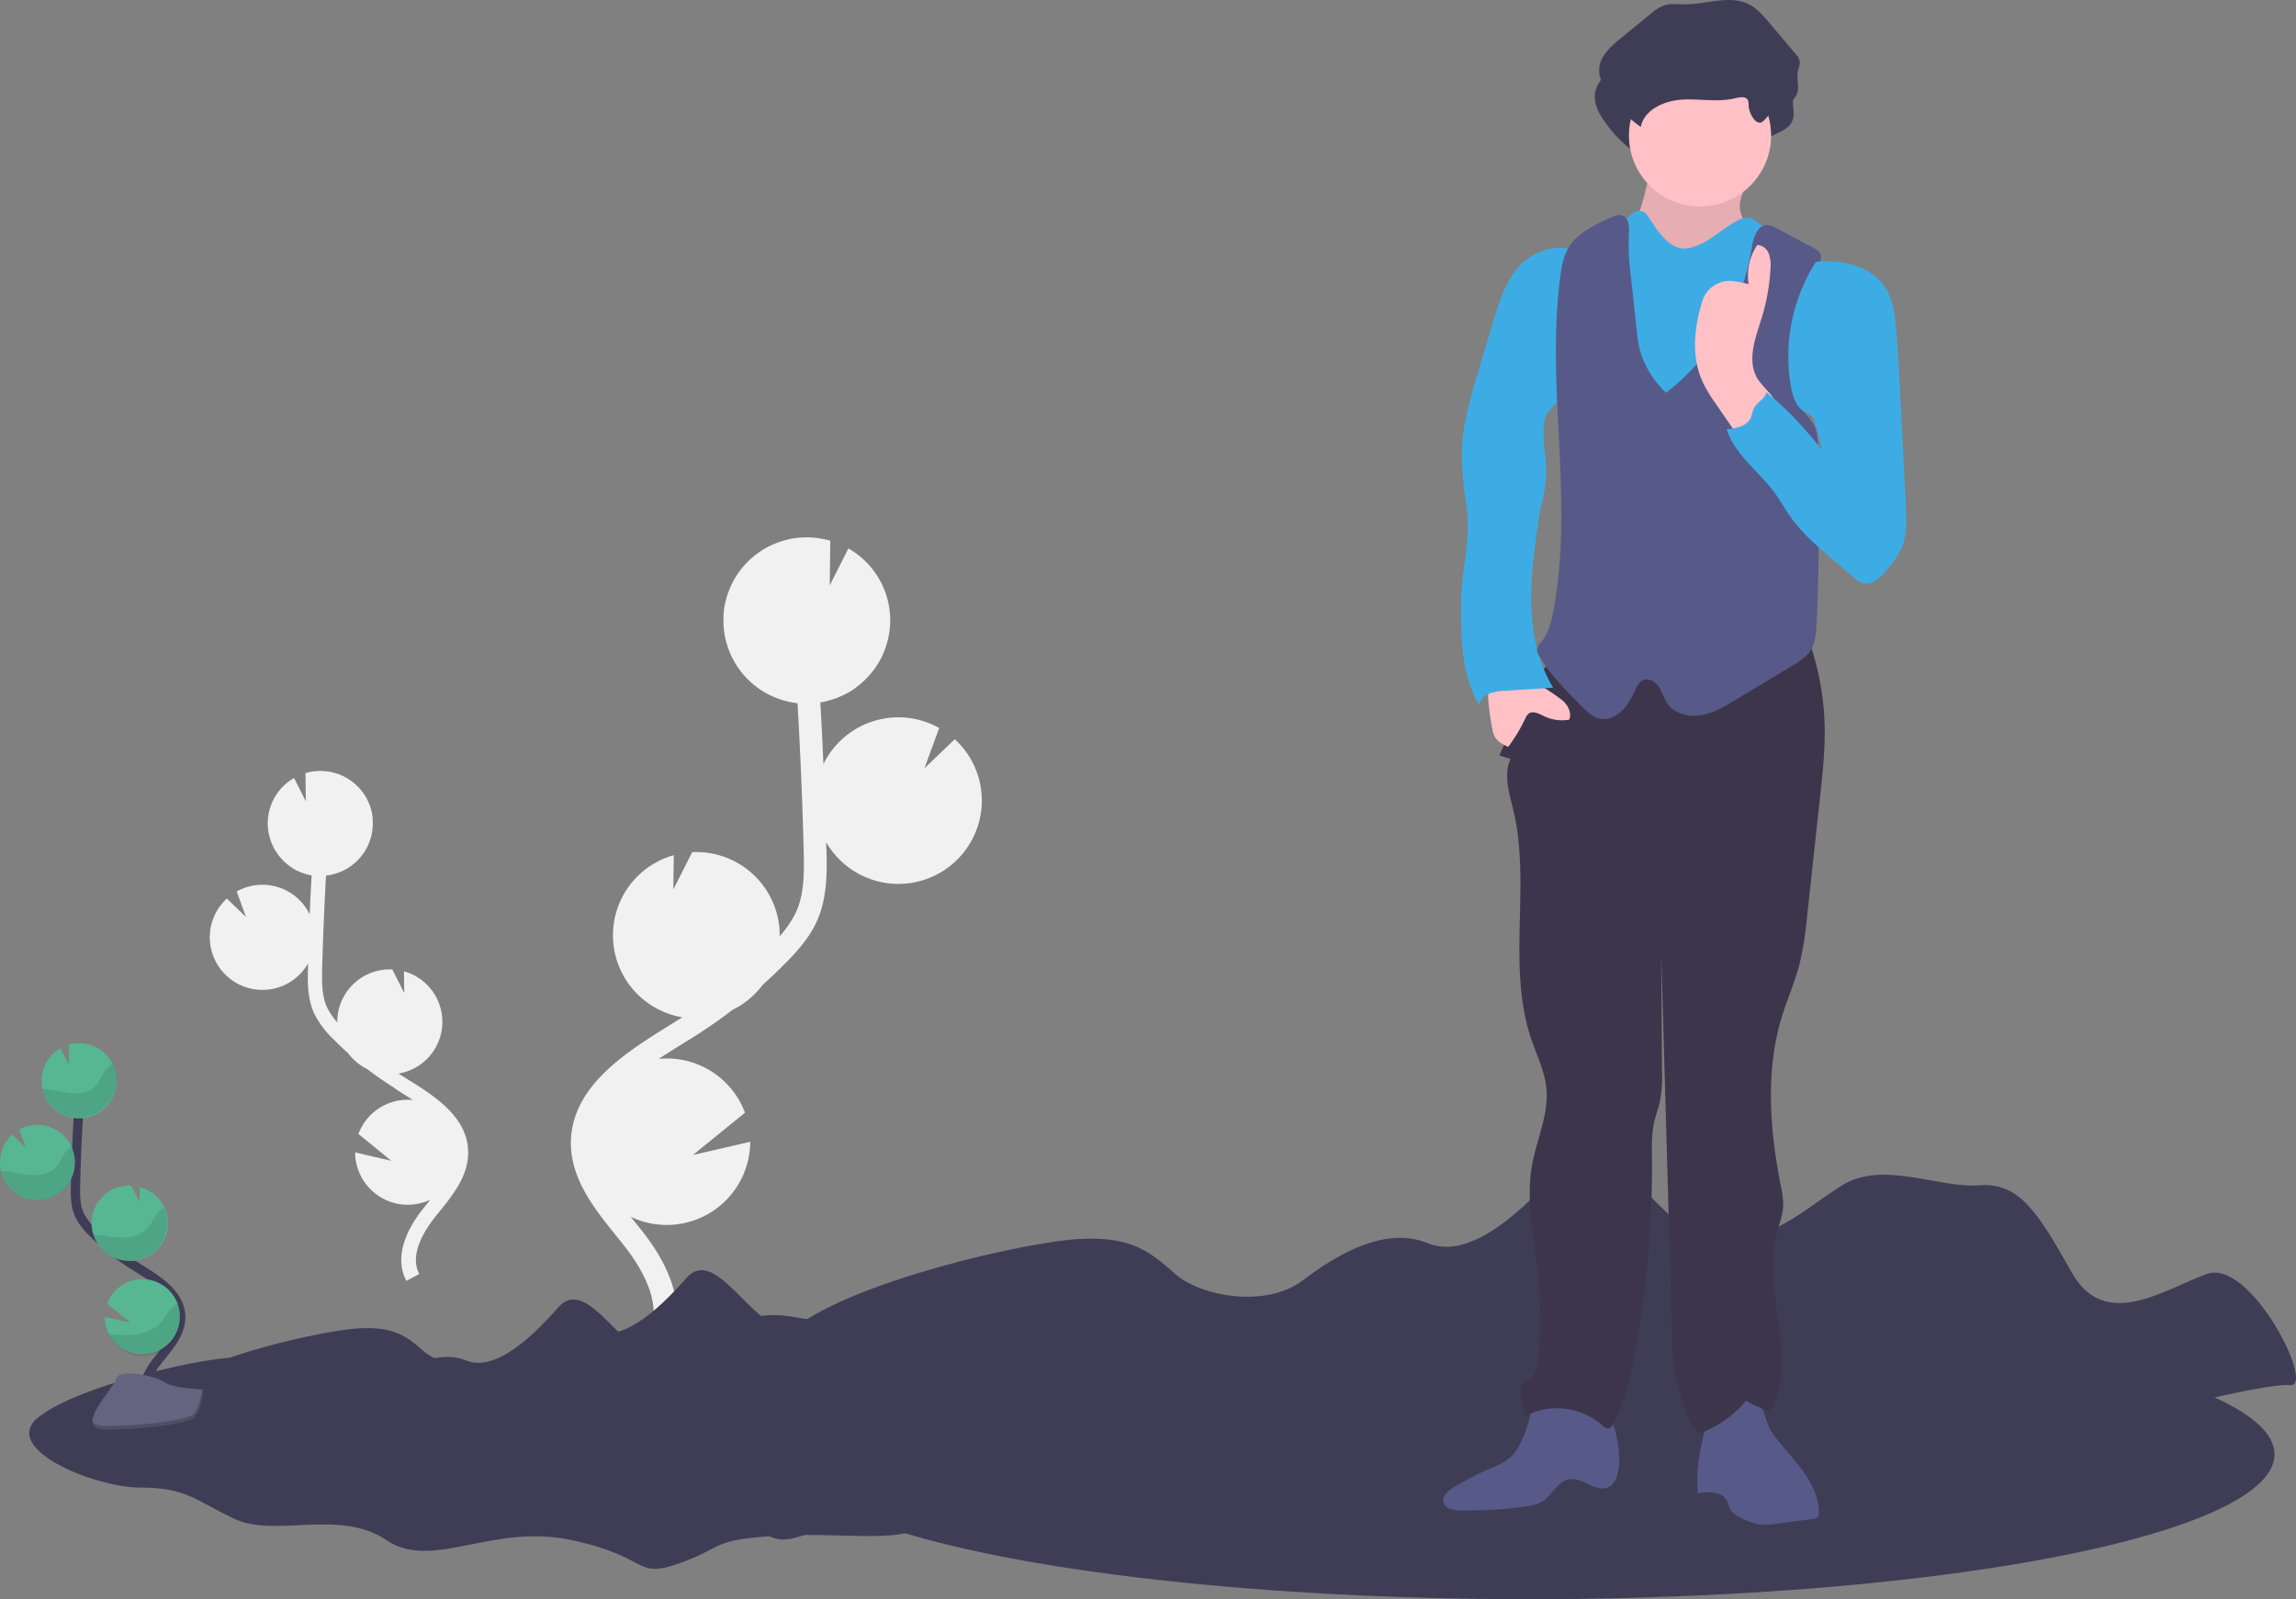 <svg xmlns="http://www.w3.org/2000/svg" width="986.76" height="687.27" viewBox="0 0 986.76 687.27">
    <rect x="0" y="0" width="986.76" height="687.27" fill="#808080" stroke="none"/>
    <defs>
        <style>
            .prefix__cls-1{fill:#3f3d56}.prefix__cls-2{fill:#f1f1f1}.prefix__cls-4{fill:#57b793}.prefix__cls-5{opacity:.1}.prefix__cls-8{fill:#ffc0c6}.prefix__cls-9{fill:#575a88}.prefix__cls-11{fill:#3dace4}
        </style>
    </defs>
    <g id="prefix__Group_25" data-name="Group 25" transform="translate(-793 -313.383)">
        <ellipse id="prefix__Ellipse_12" cx="320.141" cy="62.258" class="prefix__cls-1" data-name="Ellipse 12" rx="320.141" ry="62.258" transform="translate(1130.244 876.137)"/>
        <path id="prefix__Path_37" d="M751.778 761.292s59.359-15.922 70.558-14.746-16.966-54.6-35.724-47.8-43.768 24.7-58.065-.576-22.317-38.877-39.734-37.516-41.537-10.872-58.943 0-29.633 24.281-53.673 23.7-46.831-54.983-65.554-33.216-41.179 41.678-58.781 34.438-37.689 3.643-53.765 15.887-44.219 6.8-54.933-2.721-18.769-16.325-41.537-14.988S206.5 701.444 179.7 721.8s34.834 46.255 64.317 46.255 34.834 8.163 60.3 20.407 67.033-6.8 96.47 13.6 67.033-10.884 117.886 0 40.2 25.837 69.68 14.988 18.758-14.988 61.636-17.686 89.767 6.8 93.789-10.884 30.789-21.767 46.877-27.209-38.877.021-38.877.021z" class="prefix__cls-1" data-name="Path 37" transform="translate(954.871 162.115)"/>
        <path id="prefix__Path_38" d="M936.949 636.225l-2.312-1.476-.682-.438a22.528 22.528 0 0 0 2.312-43.927l.115 9.293-5.12-10.111a22.585 22.585 0 0 0-23.635 21.479v1.28a26.858 26.858 0 0 1-4.461-6.572c-2.173-4.831-2.208-10.284-2.046-16.925.347-13.143.913-26.391 1.653-39.6a22.551 22.551 0 0 0 20.075-21.341 20.034 20.034 0 0 0 0-2.041v-.507a12.25 12.25 0 0 0-.208-1.948 2.944 2.944 0 0 0 0-.311c-.081-.542-.2-1.072-.324-1.6a2.748 2.748 0 0 0-.15-.588c-.162-.576-.335-1.153-.543-1.706-.069-.184-.139-.357-.219-.542-.162-.415-.335-.819-.52-1.222-.093-.208-.185-.427-.289-.634l-.081-.161a22.638 22.638 0 0 0-26.582-11.437l.15 12.094-5.062-9.984a22.51 22.51 0 0 0-11.28 18.447 22.046 22.046 0 0 0 .5 5.822 2.389 2.389 0 0 0 .127.473c.035.161.15.6.231.888s.22.75.347 1.153.185.553.289.83.335.784.509 1.153c.1.219.2.45.3.68.289.576.6 1.153.936 1.706.116.2.254.38.37.565.243.369.485.749.751 1.153a4.464 4.464 0 0 0 .509.646c.173.208.5.623.763.922s.381.415.578.623.555.576.855.853l.589.553 1.029.853.532.415c.543.392 1.086.761 1.664 1.153l.324.184a16.3 16.3 0 0 0 1.468.8l.647.288c.4.184.821.369 1.248.519l.74.265c.416.15.832.277 1.26.392l.763.2c.462.115.936.208 1.41.288h.093q-.462 8.37-.832 16.729a22.609 22.609 0 0 0-31.367-9.788l3.987 10.93-8.217-7.875a22.449 22.449 0 0 0-7.3 15.565 22.1 22.1 0 0 0 .578 6.214 22.613 22.613 0 0 0 41.607 6.145v1.695c-.15 5.857-.335 13.143 2.589 19.6a39.83 39.83 0 0 0 8.321 11.206c2.057 2.087 4.184 4.1 6.357 6.064a22.709 22.709 0 0 0 8.171 6.768q5.374 4.127 11.118 7.736l2 1.453c2.15 1.337 4.357 2.7 6.518 4.116l-1.156-.092a22.607 22.607 0 0 0-22.248 14.677l14.123 11.529-15.545-3.6a22.638 22.638 0 0 0 32.352 20.304c-.358.426-.7.865-1.052 1.3l-2.057 2.559c-9.246 11.621-11.754 22.643-7.2 31.048l5.536-2.986c-4.427-8.186 2.231-18.654 6.6-24.211.659-.842 1.341-1.683 2.023-2.525 5.871-7.275 12.528-15.53 12.366-25.653-.116-15.262-14.968-24.44-26.895-31.807z" class="prefix__cls-2" data-name="Path 38" transform="translate(30.347 140.437)"/>
        <path id="prefix__Path_39" d="M713.369 643.268l3.758-2.344c.367-.22.722-.452 1.077-.684a35.744 35.744 0 0 1-3.672-69.67l-.184 14.737 8.115-16.032h.1a35.816 35.816 0 0 1 37.478 34.066v2.027a42.729 42.729 0 0 0 7.087-10.439c3.439-7.643 3.5-16.3 3.231-26.862-.538-20.855-1.444-41.868-2.619-62.808a35.775 35.775 0 0 1-31.823-33.834v-4.054c.073-1.038.171-2.063.33-3.077a1.033 1.033 0 0 1 .086-.5c.147-.855.331-1.7.539-2.54.073-.317.147-.623.233-.94.257-.916.526-1.807.857-2.7.1-.293.22-.574.343-.867.257-.659.526-1.294.82-1.929.159-.342.306-.672.465-1a2.43 2.43 0 0 0 .122-.256A35.831 35.831 0 0 1 770 434.027a36.325 36.325 0 0 1 11.8 1.416l-.233 19.182 8.017-15.873a35.511 35.511 0 0 1 17.136 38.535 3.531 3.531 0 0 1-.2.745c-.11.476-.233.94-.355 1.4s-.367 1.221-.563 1.77-.294.879-.465 1.306c-.233.635-.514 1.221-.8 1.868-.159.366-.306.733-.477 1.087-.453.916-.942 1.819-1.481 2.7-.184.318-.392.611-.587.9a18 18 0 0 1-1.224 1.758c-.257.354-.539.684-.808 1.026s-.8.989-1.224 1.465l-.906.989q-.661.7-1.359 1.355l-.943.867c-.526.464-1.077.916-1.64 1.343-.281.22-.551.452-.844.672-.845.623-1.714 1.221-2.619 1.758-.171.11-.355.2-.526.293-.759.44-1.53.867-2.313 1.221l-1.04.464c-.649.293-1.3.574-1.971.818-.392.159-.783.293-1.224.427-.661.22-1.334.427-2.007.61l-1.224.318c-.747.171-1.493.318-2.24.452h-.147q.759 13.26 1.322 26.52a35.868 35.868 0 0 1 49.755-15.507l-6.34 17.314 13.035-12.479a35.532 35.532 0 0 1 11.579 24.688 35.025 35.025 0 0 1-.906 9.853 35.855 35.855 0 0 1-65.911 9.768c0 .9 0 1.807.086 2.7.233 9.292.539 20.842-4.1 31.16-3.146 7-8.213 12.662-13.207 17.753q-4.9 4.982-10.086 9.622a35.857 35.857 0 0 1-12.937 10.745q-8.568 6.532-17.65 12.21l-3.794 2.344c-3.4 2.112-6.9 4.286-10.33 6.532.6 0 1.224-.122 1.811-.147a35.839 35.839 0 0 1 35.287 23.272l-22.387 18.181 24.639-5.69A35.883 35.883 0 0 1 696 725.954c.563.684 1.114 1.367 1.665 2.063 1.1 1.367 2.2 2.723 3.268 4.066 14.578 18.425 18.629 35.9 11.42 49.23l-8.788-4.725c7.026-12.979-3.537-29.585-10.465-38.327-1.04-1.331-2.117-2.662-3.207-4-9.315-11.538-19.865-24.627-19.584-40.671.6-24.071 24.137-38.59 43.06-50.322z" class="prefix__cls-2" data-name="Path 39" transform="translate(368.03 110.33)"/>
        <path id="prefix__Path_40" d="M978.323 766.686s40-10.561 47.536-9.788-11.43-36.133-24.063-31.636-29.495 16.349-39.122-.38-15.024-25.734-26.774-24.835-27.981-7.206-39.711 0-19.96 16.072-36.163 15.691-31.54-36.4-44.173-22-27.738 27.6-39.6 22.8-25.426 2.41-36.233 10.515-29.784 4.508-36.984-1.8-12.644-10.8-27.992-9.9-64.086 11.7-82.139 25.215 23.473 30.61 43.329 30.61 23.473 5.407 40.624 13.512 45.132-4.508 64.988 9 45.132-7.206 79.434 0 27.079 17.109 46.946 9.9 12.632-9.9 41.514-11.7 60.48 4.5 63.2-7.206 20.8-14.412 31.586-18.009-26.203.011-26.203.011z" class="prefix__cls-1" data-name="Path 40" transform="translate(272.13 168.896)"/>
        <path id="prefix__Path_341" d="M7.686 16.639c4.248 0 7.694-3.73 7.7-8.325S11.945 0 7.7 0 0 3.73 0 8.325s3.438 8.317 7.686 8.314z" class="prefix__cls-1" data-name="Path 341" transform="rotate(-107.28 857.471 104.929)"/>
        <path id="prefix__Path_342" d="M7.686 16.639c4.248 0 7.694-3.73 7.7-8.325S11.945 0 7.7 0 0 3.73 0 8.325s3.438 8.317 7.686 8.314z" class="prefix__cls-1" data-name="Path 342" transform="rotate(-107.28 922.278 -3.01)"/>
        <path id="prefix__Path_55" d="M1025.953 777.615s40-10.561 47.536-9.777-11.43-36.144-24.062-31.636-29.495 16.337-39.122-.392-15.025-25.722-26.779-24.823-27.981-7.206-39.711 0-19.96 16.06-36.163 15.68-31.54-36.4-44.184-21.986-27.738 27.59-39.6 22.8S798.444 729.9 787.65 738s-29.8 4.5-36.984-1.8-12.632-10.814-27.981-9.915S658.6 738 640.546 751.5s23.462 30.622 43.329 30.622 23.462 5.4 40.613 13.5 45.143-4.5 65 9 45.132-7.194 79.434 0 27.079 17.109 46.935 9.915 12.644-9.915 41.526-11.714 60.48 4.508 63.185-7.206 20.746-14.4 31.587-18.009-26.202.007-26.202.007z" class="prefix__cls-1" data-name="Path 55" transform="translate(169.441 170.568)"/>
        <path id="prefix__Path_56" d="M990.143 759.725c-3.467-6.353.462-14.146 4.947-19.807s9.963-11.529 9.847-18.781c-.173-10.376-11.211-16.5-20.029-22.01a97.034 97.034 0 0 1-17.984-14.427 26.072 26.072 0 0 1-5.524-7.379c-1.826-4.058-1.78-8.67-1.664-13.109q.566-22.205 2.208-44.376" data-name="Path 56" transform="translate(-134.273 158.114)" style="fill:none;stroke:#3f3d56;stroke-miterlimit:10;stroke-width:4px"/>
        <path id="prefix__Path_57" d="M983.451 621.187a16.136 16.136 0 0 1 8.09-13.259l3.629 7.171-.115-8.682a16.439 16.439 0 0 1 5.351-.646 16.141 16.141 0 1 1-16.966 15.415z" class="prefix__cls-4" data-name="Path 57" transform="translate(-172.55 155.96)"/>
        <path id="prefix__Path_58" d="M961.731 717.253a16.144 16.144 0 1 0-.786-13.028l10.136 8.266-11.153-2.571a16.111 16.111 0 0 0 1.8 7.333z" class="prefix__cls-4" data-name="Path 58" transform="translate(-121.902 169.411)"/>
        <path id="prefix__Path_59" d="M979.927 691.171a16.139 16.139 0 0 0 5.131-31.74l.081 6.664-3.664-7.252a16.165 16.165 0 0 0-16.99 15.4 15.924 15.924 0 0 0 .693 5.522 16.173 16.173 0 0 0 14.747 11.4z" class="prefix__cls-4" data-name="Path 59" transform="translate(-132.089 164.075)"/>
        <path id="prefix__Path_60" d="M1014.457 668.491a16.148 16.148 0 1 0-7.177-30.287l2.866 7.84-5.894-5.649a16.124 16.124 0 0 0-5.236 11.172 15.865 15.865 0 0 0 .4 4.462 16.17 16.17 0 0 0 15.036 12.463z" class="prefix__cls-4" data-name="Path 60" transform="translate(-205.995 160.619)"/>
        <path id="prefix__Path_61" d="M985.327 624.324c3.745.4 7.385 1.568 11.141 1.8s7.882-.657 10.251-3.574c1.283-1.568 1.93-3.551 3-5.269a11.544 11.544 0 0 1 4.091-3.839 16.172 16.172 0 1 1-30.327 10.745q.917.033 1.844.137z" class="prefix__cls-5" data-name="Path 61" transform="translate(-172.242 157.135)"/>
        <path id="prefix__Path_62" d="M1013.856 667.269a16.2 16.2 0 0 0 15.429-23.059 11.97 11.97 0 0 0-3.282 3.217c-1.156 1.741-1.861 3.759-3.224 5.35-2.52 2.963-6.83 3.931-10.749 3.759s-7.7-1.291-11.557-1.649c-.543 0-1.156-.081-1.641-.092a16.17 16.17 0 0 0 15.025 12.475z" class="prefix__cls-5" data-name="Path 62" transform="translate(-205.394 161.841)"/>
        <path id="prefix__Path_63" d="M979.511 689.9a16.146 16.146 0 0 0 15.533-22.782 13.069 13.069 0 0 0-3.467 3.286c-1.26 1.775-2.046 3.828-3.467 5.465-2.739 3.032-7.339 4.1-11.488 4.012s-7.882-1.072-11.869-1.384a16.174 16.174 0 0 0 14.759 11.4z" class="prefix__cls-5" data-name="Path 63" transform="translate(-131.673 165.344)"/>
        <path id="prefix__Path_64" d="M959.564 715.881a16.189 16.189 0 0 0 29.564-13.2 16.169 16.169 0 0 0-3.548 3.171c-1.549 1.868-2.566 4-4.346 5.765-3.317 3.251-8.668 4.612-13.441 4.716a69.494 69.494 0 0 1-8.229-.45z" class="prefix__cls-5" data-name="Path 64" transform="translate(-119.735 170.782)"/>
        <path id="prefix__Path_65" d="M998.97 735.735s-12.806-.392-16.666-3.136-19.648-6.007-20.653-1.614-19.232 21.906-4.785 21.975 33.586-2.237 37.435-4.612 4.669-12.613 4.669-12.613z" data-name="Path 65" transform="translate(-118.632 174.782)" style="fill:#656380"/>
        <path id="prefix__Path_66" d="M956.588 750.527c14.458.115 33.586-2.306 37.435-4.612 2.936-1.787 4.1-8.174 4.5-11.126h.428s-.809 10.307-4.623 12.682-22.976 4.692-37.435 4.612c-4.172 0-5.605-1.51-5.536-3.7.608 1.291 2.156 2.11 5.231 2.144z" data-name="Path 66" transform="translate(-118.643 175.693)" style="opacity:.2"/>
        <path id="prefix__Path_67" d="M423.474 272.2a5.188 5.188 0 0 0-.358-2.467c-.936-1.66-3.386-1.211-5.236-.738-7.443 1.868-15.279.173-22.93.611s-16.284 4.254-17.822 11.748a55.692 55.692 0 0 1-14.135-14.492c-2.127-3.171-3.976-6.8-3.687-10.607.416-5.488 5.028-9.592 9.3-13.074l12.713-10.376a19.088 19.088 0 0 1 5.709-3.62c2.936-1 6.149-.53 9.246-.53 9.246 0 19.151-4.2 27.4 0 3.467 1.764 6.033 4.785 8.529 7.736l11.373 13.432a7.063 7.063 0 0 1 1.824 3.077c.324 1.637-.52 3.251-.809 4.9-.543 3 .763 6.191-.243 9.074-1.653 4.785-7.466 5.465-11.026 8.2-1.329 1.026-3.409 4.485-4.981 4.45-2.821-.034-4.786-5.118-4.867-7.324z" class="prefix__cls-1" data-name="Path 67" transform="translate(1119.117 98.005)"/>
        <path id="prefix__Path_68" d="M433.468 296.294c.127 3.735 2.311 7.056 4.415 10.157 2.808 4.127 5.779 8.416 10.217 10.722a98.384 98.384 0 0 1-72.558 7.632c-3.895-1.153-8.495-3.551-8.264-7.6 4.623-1.257 9.408-2.56 13.337-5.338 4.692-3.32 7.79-8.486 9.789-13.835s3.016-11.068 4.415-16.637a3.133 3.133 0 0 1 .717-1.545 3.2 3.2 0 0 1 2.2-.576l15.391-.274c6.322 0 13.187-.15 19.058 2.525 7.304 3.344 1.075 8.566 1.283 14.769z" class="prefix__cls-8" data-name="Path 68" transform="translate(1107.251 105.989)"/>
        <path id="prefix__Path_69" d="M433.468 296.294c.127 3.735 2.311 7.056 4.415 10.157 2.808 4.127 5.779 8.416 10.217 10.722a98.384 98.384 0 0 1-72.558 7.632c-3.895-1.153-8.495-3.551-8.264-7.6 4.623-1.257 9.408-2.56 13.337-5.338 4.692-3.32 7.79-8.486 9.789-13.835s3.016-11.068 4.415-16.637a3.133 3.133 0 0 1 .717-1.545 3.2 3.2 0 0 1 2.2-.576l15.391-.274c6.322 0 13.187-.15 19.058 2.525 7.304 3.344 1.075 8.566 1.283 14.769z" class="prefix__cls-5" data-name="Path 69" transform="translate(1107.251 105.989)"/>
        <path id="prefix__Path_70" d="M382.2 752.368c3.791 5.765 8.749 10.641 12.91 16.141s7.639 11.91 7.686 18.793a2.97 2.97 0 0 1-.8 2.421 3.126 3.126 0 0 1-1.583.5l-16.065 2.052a26.983 26.983 0 0 1-7.4.254 26.276 26.276 0 0 1-7.582-2.756 10.456 10.456 0 0 1-4.554-3.459c-.774-1.268-.982-2.825-1.722-4.116-2.231-3.908-7.848-3.735-12.309-3.055-1.283-11.887 2.011-23.739 5.282-35.245a3.612 3.612 0 0 1 2.982-3.09c3.849-1.257 13.152-6.18 16.388-3.874 2.367 1.703 4.845 12.379 6.767 15.434z" class="prefix__cls-9" data-name="Path 70" transform="translate(1171.917 175.927)"/>
        <path id="prefix__Path_71" d="M488.2 776.015c-3.086-1.441-6.38-3.3-9.708-2.536-4.692 1.049-6.784 6.583-10.772 9.223-2.45 1.649-5.478 2.133-8.4 2.513a196.3 196.3 0 0 1-27.16 1.6c-2.9 0-6.553-.692-7.258-3.459s1.965-4.969 4.334-6.41a127.255 127.255 0 0 1 16.042-8.313 32.189 32.189 0 0 0 7.651-4.058c3.964-3.194 5.894-8.2 7.663-12.959 1.422-3.828 2.728-12.094 5.64-14.988 3.19-3.124 7.478-1.049 11.477-.173 6.218 1.36 13.5 2.306 17.5 7.875 5.839 8.153 10.335 39.698-7.009 31.685z" class="prefix__cls-9" data-name="Path 71" transform="translate(988.459 175.72)"/>
        <path id="prefix__Path_72" d="M479.507 451.965a117.283 117.283 0 0 1 8.622 40.975c.277 10.5-.855 20.972-2 31.417q-2.739 25.365-5.5 50.729a142.792 142.792 0 0 1-3.317 20.88c-2 7.667-5.247 14.988-7.57 22.528-7.189 23.5-5.143 48.838-.393 72.946a36.355 36.355 0 0 1 .994 8.07c-.139 4.07-1.71 7.944-2.727 11.887-6.218 24.039 8.09 50.729-1.248 73.788a3.655 3.655 0 0 1-1.468 2.015 3.73 3.73 0 0 1-2.913-.127 39.445 39.445 0 0 1-7.616-3.6 46.468 46.468 0 0 1-18.885 13.639c-5.478-1.349-6.507-7.99-8.3-13.328a90.914 90.914 0 0 1-3.329-11.61 92.2 92.2 0 0 1-1.214-14.619l-4.739-166.425.347 50.786a59.809 59.809 0 0 1-.774 12.29c-.693 3.378-1.965 6.618-2.693 10-1.029 4.831-.9 9.835-.855 14.781A433.383 433.383 0 0 1 405.9 766.4c-1.849 9.431-4.068 18.954-8.8 27.313a3.013 3.013 0 0 1-1.722 1.683c-1.005.219-1.93-.577-2.693-1.28a29.517 29.517 0 0 0-33.829-3.666c1.017-4.888-3.652-10.572-.312-14.285.959-1.072 2.392-1.591 3.467-2.525 2.127-1.81 2.635-4.854 2.936-7.632a176.36 176.36 0 0 0 0-37.205c-1.63-15.461-5.293-31.048-2.589-46.348 1.965-11.1 7.258-21.906 6.206-33.078-.693-7.494-4.184-14.4-6.588-21.537-10.494-31.2 0-65.971-7.593-98-1.745-7.356-4.38-15.311-1.214-22.171l-4.819-1.464 10.009-22.793c2.127-4.854 4.346-9.846 8.09-13.582 6.287-6.237 15.683-7.909 24.456-9.223l71.356-11.1c6.324-1.024 14.854-3.399 17.246 2.458z" data-name="Path 72" transform="translate(1089.042 131.858)" style="fill:#3c354c"/>
        <ellipse id="prefix__Ellipse_19" cx="30.546" cy="30.472" class="prefix__cls-8" data-name="Ellipse 19" rx="30.546" ry="30.472" transform="translate(1493.079 341.178)"/>
        <path id="prefix__Path_73" d="M429.114 299.408a7.111 7.111 0 0 1 4.923-.865 8.42 8.42 0 0 1 2.312 1.257l14.451 10.1a22.322 22.322 0 0 1 5.467 4.773c2.473 3.355 2.866 7.817 2.543 11.967-.717 9.362-4.507 18.193-6.565 27.347s-2.057 19.6 3.86 26.932a14.274 14.274 0 0 1 2.52 3.563 10.355 10.355 0 0 1 .474 3.459 94.1 94.1 0 0 1-.277 13.143c-.647 5.638-2.312 11.114-3.213 16.706-1.583 9.523-1.156 19.289-2.381 28.823a4.616 4.616 0 0 1-4.623 5 136.436 136.436 0 0 1-21.578 1.418c-8.356 0-16.7-.461-25.045-.9L364 450.142a3.741 3.741 0 0 1-4.218-3.862c-3.329-15.933-6.68-32.155-5.108-48.342 1.017-10.457 4.068-20.591 6.934-30.691 2.311-8.186 4.531-16.775 2.8-25.111-1.156-5.5-3.964-10.584-4.692-16.141a19.006 19.006 0 0 1 5.224-16.026c4.253-4.07 10.459-5.615 14.7-9.7a33.4 33.4 0 0 1 3.791-3.666 4.748 4.748 0 0 1 4.981-.576 6.4 6.4 0 0 1 1.9 2.11c3.7 5.6 9.246 14.838 17.047 13.385 8.429-1.507 14.323-8.54 21.755-12.114z" class="prefix__cls-11" data-name="Path 73" transform="translate(1111.166 108.524)"/>
        <path id="prefix__Path_74" d="M474.4 478.911c2.7 2.018 4.715 5.6 3.467 8.728a17.687 17.687 0 0 1-10.818-1.5c-2.161-1.049-4.854-2.525-6.726-1a5.682 5.682 0 0 0-1.375 2.075 70.087 70.087 0 0 1-7.327 12.14c-2.057-.969-4.219-2.029-5.455-3.932a11.361 11.361 0 0 1-1.422-4.208 111.581 111.581 0 0 1-1.607-11.218c-.243-2.732-.289-5.765 1.583-7.794 8.038-8.648 23.016 1.74 29.68 6.709z" class="prefix__cls-8" data-name="Path 74" transform="translate(989.549 135.027)"/>
        <path id="prefix__Path_75" d="M421.835 262.28a5.153 5.153 0 0 0-.358-2.456c-.936-1.66-3.386-1.153-5.236-.749-7.443 1.879-15.279.184-22.93.623s-16.284 4.254-17.822 11.748a55.876 55.876 0 0 1-14.146-14.492c-2.126-3.171-3.976-6.8-3.687-10.607.416-5.488 5.027-9.592 9.3-13.074l12.718-10.373a19.052 19.052 0 0 1 5.709-3.609c2.936-1 6.149-.53 9.246-.53 9.246 0 19.151-4.2 27.4 0 3.467 1.776 6.033 4.8 8.541 7.748l11.361 13.432A7.156 7.156 0 0 1 443.76 243c.324 1.637-.52 3.263-.821 4.9-.532 3 .763 6.2-.231 9.085-1.653 4.785-7.478 5.453-11.037 8.2-1.329 1.026-3.4 4.485-4.981 4.439-2.809-.045-4.774-5.13-4.855-7.344z" class="prefix__cls-1" data-name="Path 75" transform="translate(1122.663 96.491)"/>
        <path id="prefix__Path_76" d="M489.746 309.954a23.74 23.74 0 0 0-18.769 3.459c-8.737 5.972-12.332 16.879-15.371 27l-6.807 22.7c-2.982 9.95-5.987 19.992-6.68 30.357-.636 9.419.659 18.85 1.953 28.2 1.791 12.947-2.427 27.14-2.485 40.2 0 14.988.092 30.887 7.744 43.811a7.317 7.317 0 0 1 4.623-4.923 21.6 21.6 0 0 1 6.877-1.153l20.341-1.3a62.514 62.514 0 0 1-4.461-9.143c-7.8-19.992-4.808-42.336-1.7-63.549a43.719 43.719 0 0 1 1.156-6 57.029 57.029 0 0 0 1.375-23.232 54.052 54.052 0 0 1-.358-10.584 11.8 11.8 0 0 1 .936-4.335 13.628 13.628 0 0 1 2.242-3.09l4.114-4.612c.335-13.95 2.531-28 4.7-41.794a93.63 93.63 0 0 0 .57-22.012z" class="prefix__cls-11" data-name="Path 76" transform="translate(979.317 110.626)"/>
        <path id="prefix__Path_77" d="M405.153 373.427a97.884 97.884 0 0 0 36.8-62.177c.67-4.37 2.416-10.077 6.842-9.927a8.74 8.74 0 0 1 3.768 1.314l16.042 8.578a6.042 6.042 0 0 1 2.8 2.306c1.052 2.052-.439 4.416-1.722 6.33-8.633 13.028-9.246 29.573-9.593 45.183-.1 4.612-.139 9.466 2.092 13.5 1.815 3.263 4.97 5.661 6.634 9.016 1.56 3.148 1.63 6.791 1.676 10.307.324 25.088.647 50.21-.67 75.275-.2 3.782-.5 7.748-2.52 10.953-1.884 2.963-4.993 4.877-8 6.687l-24.328 14.665c-4.623 2.8-9.431 5.649-14.782 6.549s-11.465-.623-14.539-5.084c-1.491-2.167-2.15-4.808-3.583-7.01s-4.172-3.989-6.611-3.009c-1.734.692-2.681 2.5-3.467 4.174-1.549 3.194-3.167 6.468-5.7 8.97s-6.195 4.185-9.674 3.459c-3-.657-5.351-2.928-7.512-5.1-6.68-6.675-13.43-13.443-18.342-21.525a5.179 5.179 0 0 1-1.04-3.263 6.569 6.569 0 0 1 1.791-3c3.074-3.759 4.288-8.682 5.2-13.455 9.142-47.962-3.768-97.815 3.34-146.122.809-5.534 2.589-10.618 6.75-14.366s9.338-6.134 14.435-8.462c1.676-.761 3.594-1.545 5.3-.853 2.832 1.153 2.843 5.038 2.635 8.07a105.478 105.478 0 0 0 .924 18.6l2.485 22.816a44 44 0 0 0 1.942 10.261 41.311 41.311 0 0 0 10.621 16.337z" class="prefix__cls-9" data-name="Path 77" transform="translate(1103.875 108.754)"/>
        <path id="prefix__Path_80" d="M391.848 364.466c-3.722-7.944.092-17.109 2.635-25.5a85.979 85.979 0 0 0 3.594-20.522 14.954 14.954 0 0 0-.717-6.491 5.777 5.777 0 0 0-4.947-3.77 23.624 23.624 0 0 0-3.71 16.856 57.016 57.016 0 0 0-6.542-1.28 12.24 12.24 0 0 0-13.3 8.428c-3.664 11.714-4.912 24.212.2 35.164a66.843 66.843 0 0 0 5.652 9.281l11.141 16.233c.763 1.153 1.7 2.306 3.04 2.5s2.739-1.015 3.721-2.133c3.386-3.816 9.4-9.373 8.737-14.631s-7.286-9.466-9.504-14.135z" class="prefix__cls-8" data-name="Path 80" transform="translate(1155.817 110.452)"/>
        <path id="prefix__Path_81" d="M356.384 314.567c11.315-1.28 24.271 1.776 30.188 11.529 2.97 4.923 3.71 10.826 4.23 16.545.728 8.013 1.156 16.049 1.56 24.073l2.184 42.243c.266 5.05.52 10.111.613 15.161a34.082 34.082 0 0 1-1.26 11.714c-1.4 4.093-4.172 7.552-6.934 10.918s-6.218 6.837-10.275 5.857a11.169 11.169 0 0 1-4.4-2.709l-9.246-7.978c-6.287-5.384-12.644-10.849-17.429-17.605-2.312-3.251-4.207-6.768-6.542-10-6.865-9.5-17.429-16.706-21.046-27.843 3.467-.184 8.506-1.326 10.1-4.393.844-1.626.959-3.563 1.9-5.119 1.422-2.375 4.623-3.666 5.1-6.387 9.084 7.3 16.689 15.772 23.947 24.869l-2.947-11.426a7.254 7.254 0 0 0-1.306-2.963 13.1 13.1 0 0 0-3.467-2.179c-3.594-2.167-4.958-6.652-5.686-10.78a75.285 75.285 0 0 1 10.725-53.53z" class="prefix__cls-11" data-name="Path 81" transform="translate(1217.031 111.386)"/>
    </g>
</svg>
